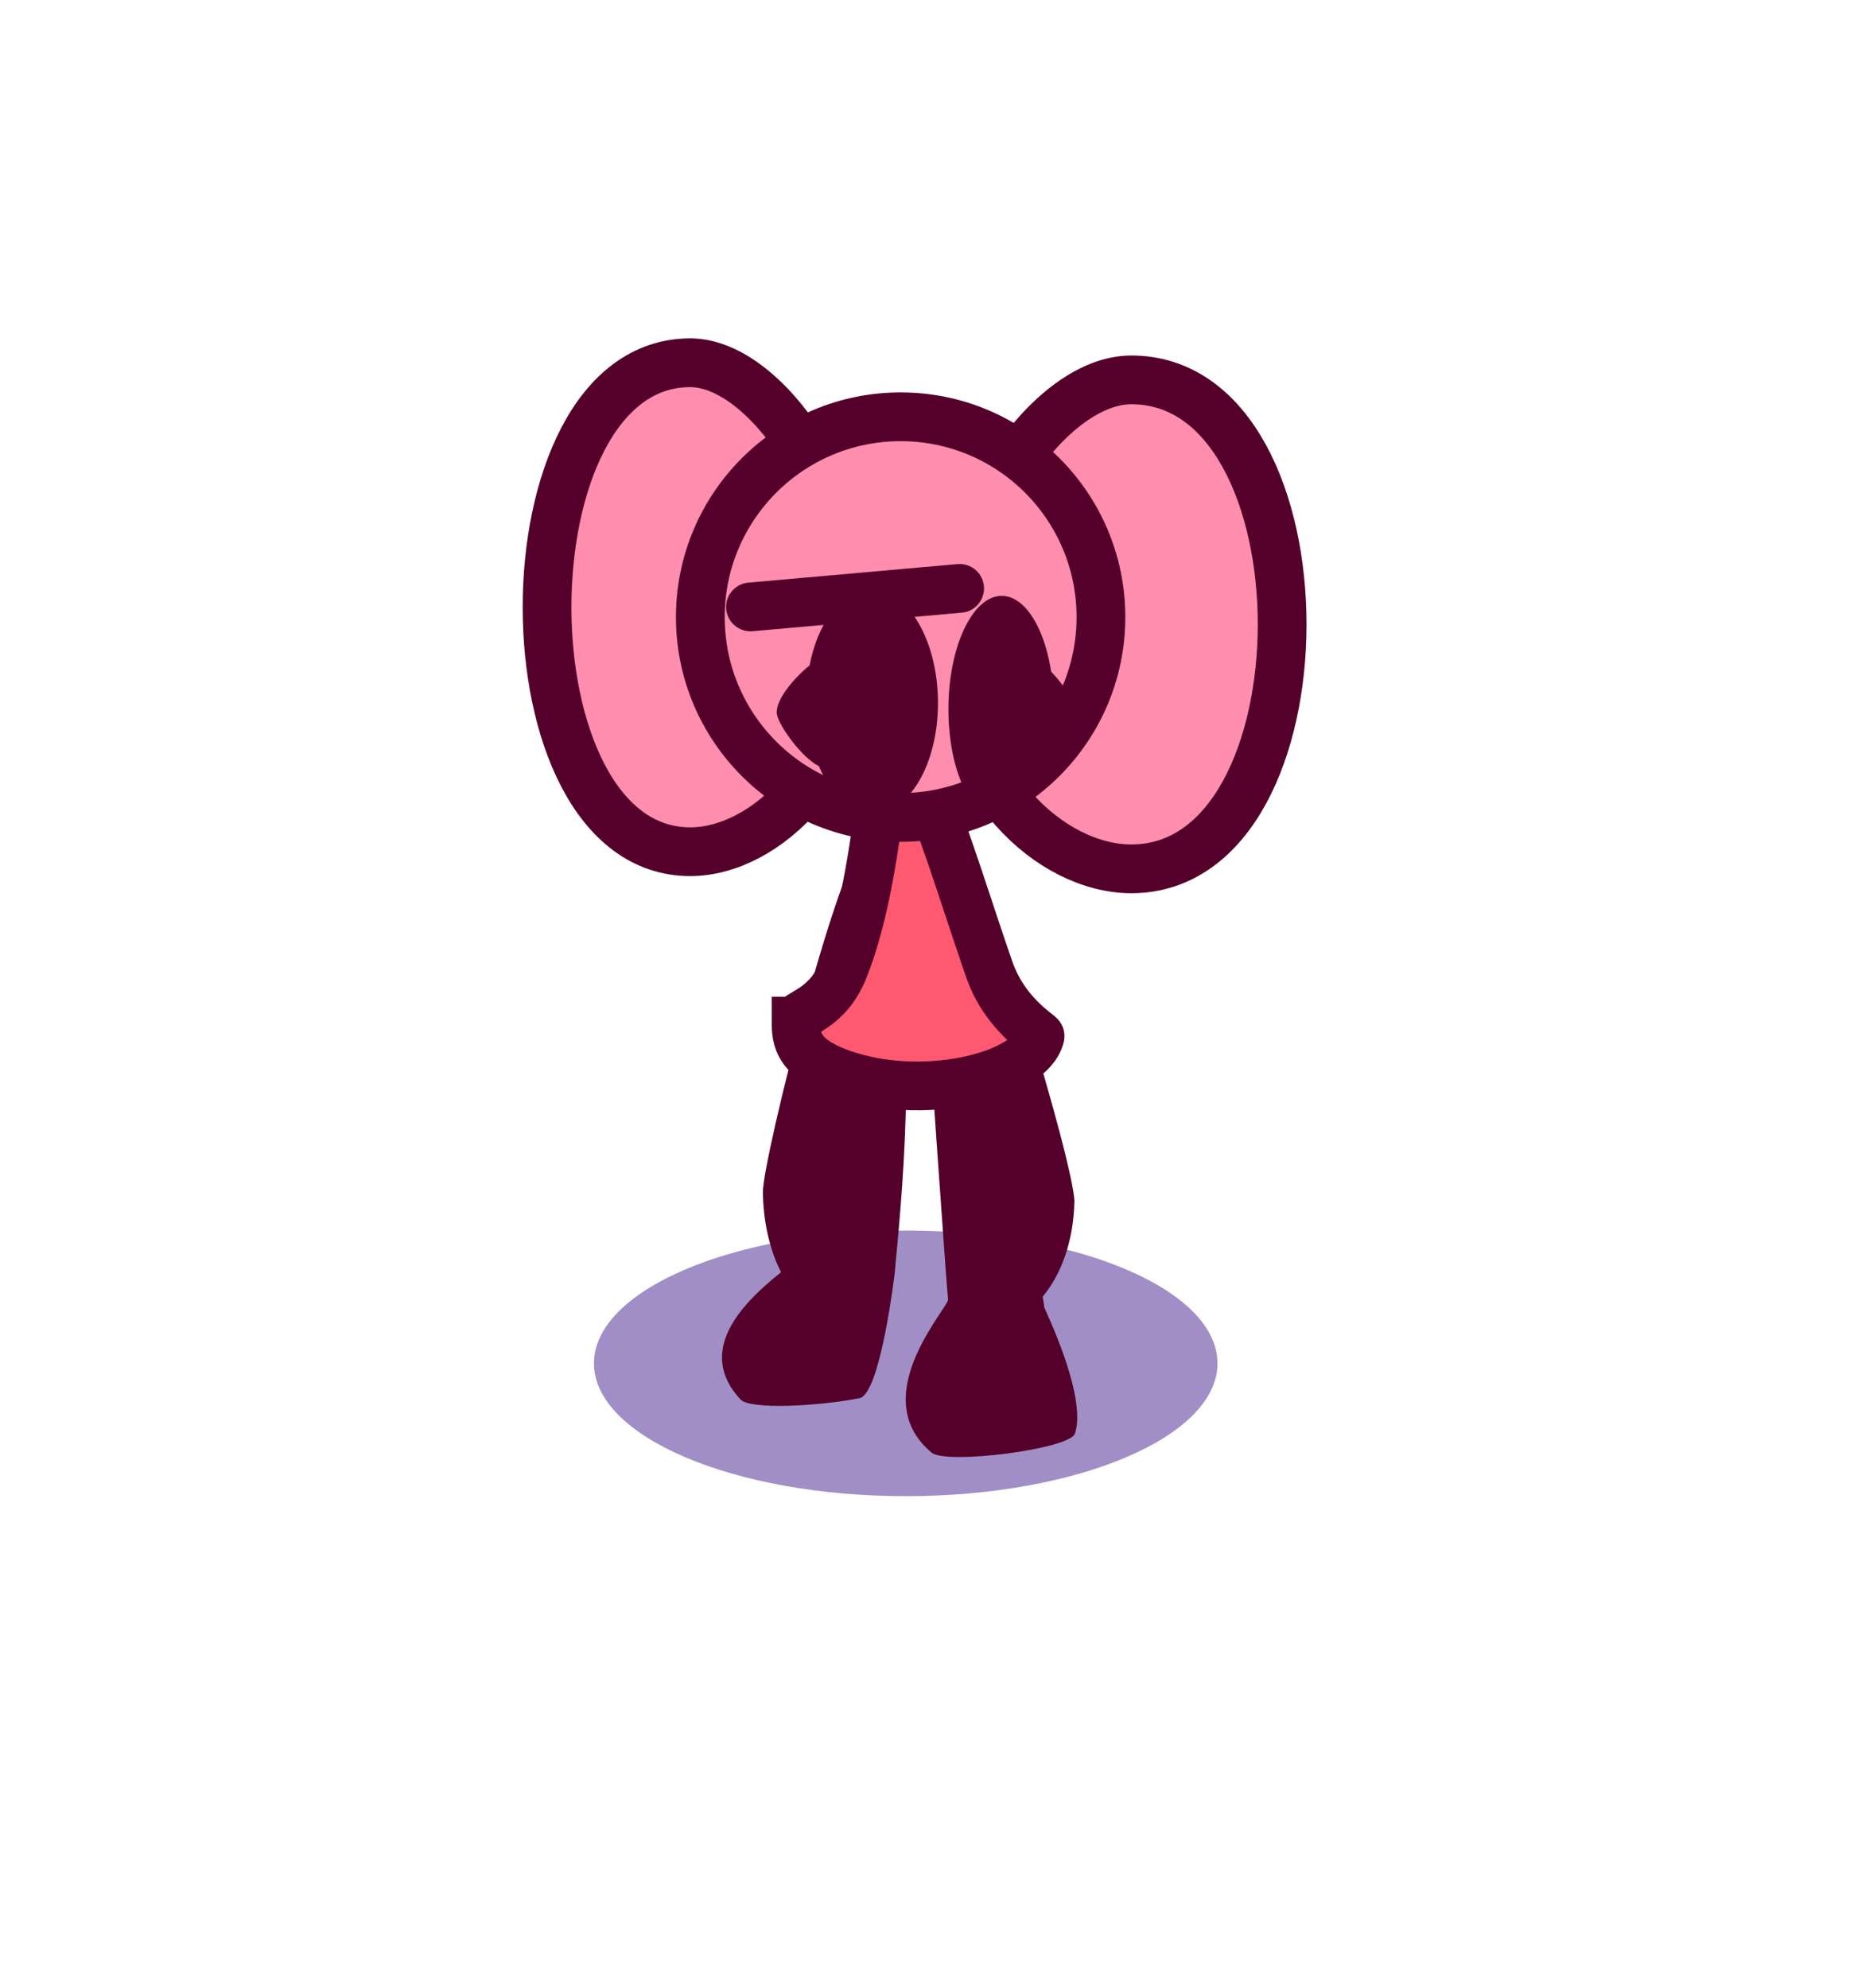 <svg version="1.1" xmlns="http://www.w3.org/2000/svg" xmlns:xlink="http://www.w3.org/1999/xlink" width="94.881" height="101.942" viewBox="0,0,94.881,101.942"><defs><linearGradient x1="320" y1="180" x2="320" y2="180" gradientUnits="userSpaceOnUse" id="color-1"><stop offset="0" stop-color="#67497d"/><stop offset="1" stop-color="#553783"/></linearGradient><linearGradient x1="320" y1="180" x2="320" y2="180" gradientUnits="userSpaceOnUse" id="color-2"><stop offset="0" stop-color="#67497d"/><stop offset="1" stop-color="#553783"/></linearGradient></defs><g transform="translate(-59.433,-189.656)"><g data-paper-data="{&quot;isPaintingLayer&quot;:true}" fill-rule="nonzero" stroke-linejoin="miter" stroke-miterlimit="10" stroke-dasharray="" stroke-dashoffset="0" style="mix-blend-mode: normal"><path d="M105.885,252.756c8.83,0 15.989,3.049 15.989,6.81c0,3.761 -7.159,6.81 -15.989,6.81c-8.83,0 -15.989,-3.049 -15.989,-6.81c0,-3.761 7.159,-6.81 15.989,-6.81z" fill-opacity="0.475" fill="#391287" stroke="none" stroke-width="0" stroke-linecap="butt"/><path d="M103.872,232.812c1.174,0.127 0.884,5.741 0.356,12.25c-0.528,6.509 -1.908,11.684 -3.082,11.557c-0.8,-0.086 -2.518,-2.143 -2.587,-5.804c-0.032,-1.711 4.138,-18.13 5.312,-18.003z" data-paper-data="{&quot;index&quot;:null}" fill="#54002b" stroke="none" stroke-width="0" stroke-linecap="butt"/><path d="M114.534,251.284c-0.079,3.661 -2.06,5.718 -2.982,5.804c-1.353,0.127 -2.944,-5.048 -3.553,-11.557c-0.609,-6.509 -0.943,-12.123 0.411,-12.25c1.353,-0.127 6.162,16.292 6.125,18.003z" fill="#54002b" stroke="none" stroke-width="0" stroke-linecap="butt"/><path d="M112.986,256.675c0.004,0.09 2.218,4.543 1.578,6.493c-0.262,0.798 -6.6,1.602 -7.35,0.977c-3.482,-2.902 0.997,-7.562 0.841,-7.877c-0.035,-0.07 -1.119,-15.372 -1.044,-15.32c0.224,0.154 2.71,-0.093 3.202,1.576c1.099,3.728 2.761,13.831 2.774,14.151z" fill="#54002b" stroke="none" stroke-width="0" stroke-linecap="butt"/><path d="M103.511,261.353c-2.237,0.429 -5.616,0.586 -6.099,0.066c-3.318,-3.572 3.144,-7 3.006,-7.37c-0.031,-0.082 1.959,-15.551 2.031,-15.487c0.216,0.193 2.712,0.111 3.112,2.045c0.892,4.319 -0.233,13.934 -0.238,14.298c-0.001,0.043 -0.737,6.241 -1.811,6.448z" fill="#54002b" stroke="none" stroke-width="0" stroke-linecap="butt"/><path d="M100.262,242.015c0,-0.436 1.588,-0.524 2.445,-2.673c1.86,-4.663 1.95,-11.678 2.448,-11.678c1.382,0 3.137,6.282 5.013,11.7c0.8,2.31 2.63,3.336 2.609,3.424c-0.475,1.986 -5.654,3.323 -9.772,2.058c-2.719,-0.836 -2.743,-1.924 -2.743,-2.831z" fill="#ff5971" stroke="#54002b" stroke-width="2.5" stroke-linecap="butt"/><g data-paper-data="{&quot;index&quot;:null}" stroke="#541287" stroke-width="2.5" stroke-linecap="butt"><path d="" fill="#e5c2ff"/><path d="" fill="#9951b7"/></g><path d="" fill="#725580" stroke="#541287" stroke-width="2.5" stroke-linecap="butt"/><path d="" fill="#6d3e90" stroke="none" stroke-width="0" stroke-linecap="butt"/><path d="" fill="#725580" stroke="none" stroke-width="0" stroke-linecap="butt"/><path d="" fill="#9857ca" stroke="none" stroke-width="0" stroke-linecap="butt"/><path d="" fill="none" stroke="#541287" stroke-width="2.5" stroke-linecap="butt"/><path d="" fill="#9468de" stroke="#541287" stroke-width="2.5" stroke-linecap="butt"/><path d="" fill="#e5c2ff" stroke="#541287" stroke-width="2.5" stroke-linecap="butt"/><g stroke-linecap="butt"><g stroke="#541287" stroke-width="2.5"><path d="" fill="#9d7bb5"/><path d="" fill="#9d7bb5"/><path d="" fill="url(#color-1)"/></g><path d="" fill="#541287" stroke="none" stroke-width="0"/><path d="" fill="#ca80ff" stroke="#541287" stroke-width="2.5"/></g><g stroke="#541287" stroke-width="2.5" stroke-linecap="butt"><path d="" fill="#e5c2ff"/><path d="" fill="#9951b7"/></g><g data-paper-data="{&quot;index&quot;:null}" stroke="#541287" stroke-width="2.5" stroke-linecap="butt"><path d="" fill="#e5c2ff"/><path d="" fill="#9951b7"/></g><path d="" fill="#725580" stroke="#541287" stroke-width="2.5" stroke-linecap="butt"/><path d="" fill="#6d3e90" stroke="none" stroke-width="0" stroke-linecap="butt"/><path d="" fill="#725580" stroke="none" stroke-width="0" stroke-linecap="butt"/><path d="" fill="#9857ca" stroke="none" stroke-width="0" stroke-linecap="butt"/><path d="" fill="none" stroke="#541287" stroke-width="2.5" stroke-linecap="butt"/><path d="" fill="#9468de" stroke="#541287" stroke-width="2.5" stroke-linecap="butt"/><path d="" fill="#e5c2ff" stroke="#541287" stroke-width="2.5" stroke-linecap="butt"/><g stroke-linecap="butt"><g stroke="#541287" stroke-width="2.5"><path d="" fill="#9d7bb5"/><path d="" fill="#9d7bb5"/><path d="" fill="url(#color-2)"/></g><path d="" fill="#541287" stroke="none" stroke-width="0"/><path d="" fill="#ca80ff" stroke="#541287" stroke-width="2.5"/></g><g stroke="#541287" stroke-width="2.5" stroke-linecap="butt"><path d="" fill="#e5c2ff"/><path d="" fill="#9951b7"/></g><g stroke-linecap="butt"><path d="" data-paper-data="{&quot;index&quot;:null}" fill="#54002b" stroke="none" stroke-width="0"/><path d="" data-paper-data="{&quot;index&quot;:null}" fill="#54002b" stroke="none" stroke-width="0"/><path d="" data-paper-data="{&quot;index&quot;:null}" fill="#54002b" stroke="none" stroke-width="0"/><path d="" data-paper-data="{&quot;index&quot;:null}" fill="#ff5971" stroke="#54002b" stroke-width="2.5"/><path d="" data-paper-data="{&quot;index&quot;:null}" fill="#54002b" stroke="none" stroke-width="0"/></g><path d="" data-paper-data="{&quot;index&quot;:null}" fill="#ff8dae" stroke="#54002b" stroke-width="2.5" stroke-linecap="butt"/><path d="" data-paper-data="{&quot;index&quot;:null}" fill="#ff8dae" stroke="#54002b" stroke-width="2.5" stroke-linecap="butt"/><path d="" data-paper-data="{&quot;index&quot;:null}" fill="#ff8dae" stroke="#54002b" stroke-width="2.5" stroke-linecap="butt"/><g data-paper-data="{&quot;index&quot;:null}" fill="#54002b" stroke="none" stroke-width="0" stroke-linecap="butt"><path d=""/><path d=""/></g><g data-paper-data="{&quot;index&quot;:null}" fill="#54002b" stroke="none" stroke-width="0" stroke-linecap="butt"><path d=""/><path d=""/></g><path d="" fill="none" stroke="#54002b" stroke-width="2.5" stroke-linecap="round"/><path d="" fill="none" stroke="#54002b" stroke-width="2.5" stroke-linecap="round"/><path d="M117.454,209.135c10.315,0 10.315,25.073 0,25.073c-4.089,0 -8.997,-4.391 -8.997,-11.315c0,-6.924 4.908,-13.758 8.997,-13.758z" fill="#ff8dae" stroke="#54002b" stroke-width="2.5" stroke-linecap="butt"/><path d="M103.371,222.015c0,6.924 -4.658,11.315 -8.539,11.315c-9.79,0 -9.79,-25.073 0,-25.073c3.881,0 8.539,6.834 8.539,13.758z" data-paper-data="{&quot;index&quot;:null}" fill="#ff8dae" stroke="#54002b" stroke-width="2.5" stroke-linecap="butt"/><path d="M95.351,221.301c0,-5.673 4.599,-10.273 10.273,-10.273c5.673,0 10.273,4.599 10.273,10.273c0,5.673 -4.599,10.273 -10.273,10.273c-5.673,0 -10.273,-4.599 -10.273,-10.273z" fill="#ff8dae" stroke="#54002b" stroke-width="2.5" stroke-linecap="butt"/><g data-paper-data="{&quot;index&quot;:null}" fill="#54002b" stroke="none" stroke-width="0" stroke-linecap="butt"><path d="M110.817,220.21c1.492,0.009 2.682,2.587 2.659,5.759c-0.023,3.172 -1.251,5.736 -2.742,5.727c-1.492,-0.009 -2.682,-2.587 -2.659,-5.759c0.023,-3.172 1.251,-5.736 2.742,-5.727z"/><path d="M112.779,223.688c0.329,0.002 1.924,1.754 1.916,2.833c-0.005,0.635 -1.323,2.814 -1.957,2.811c-1.069,-0.006 -1.927,-1.275 -1.916,-2.833c0.011,-1.559 0.887,-2.817 1.957,-2.811z"/></g><g data-paper-data="{&quot;index&quot;:null}" fill="#54002b" stroke="none" stroke-width="0" stroke-linecap="butt"><path d="M107.538,225.612c0.029,3.172 -1.458,5.75 -3.322,5.759c-1.863,0.009 -3.397,-2.556 -3.426,-5.727c-0.029,-3.172 1.458,-5.75 3.322,-5.759c1.863,-0.009 3.397,2.556 3.426,5.727z"/><path d="M104.106,226.172c0.014,1.559 -1.057,2.827 -2.393,2.833c-0.791,0.004 -2.439,-2.176 -2.445,-2.811c-0.01,-1.079 1.982,-2.831 2.393,-2.833c1.336,-0.006 2.43,1.252 2.445,2.811z"/></g><path d="M108.65,219.827l-10.728,0.951" fill="none" stroke="#54002b" stroke-width="2.5" stroke-linecap="round"/><path d="M59.433,291.598v-101.942h94.881v101.942z" fill="none" stroke="none" stroke-width="0" stroke-linecap="butt"/></g></g></svg>